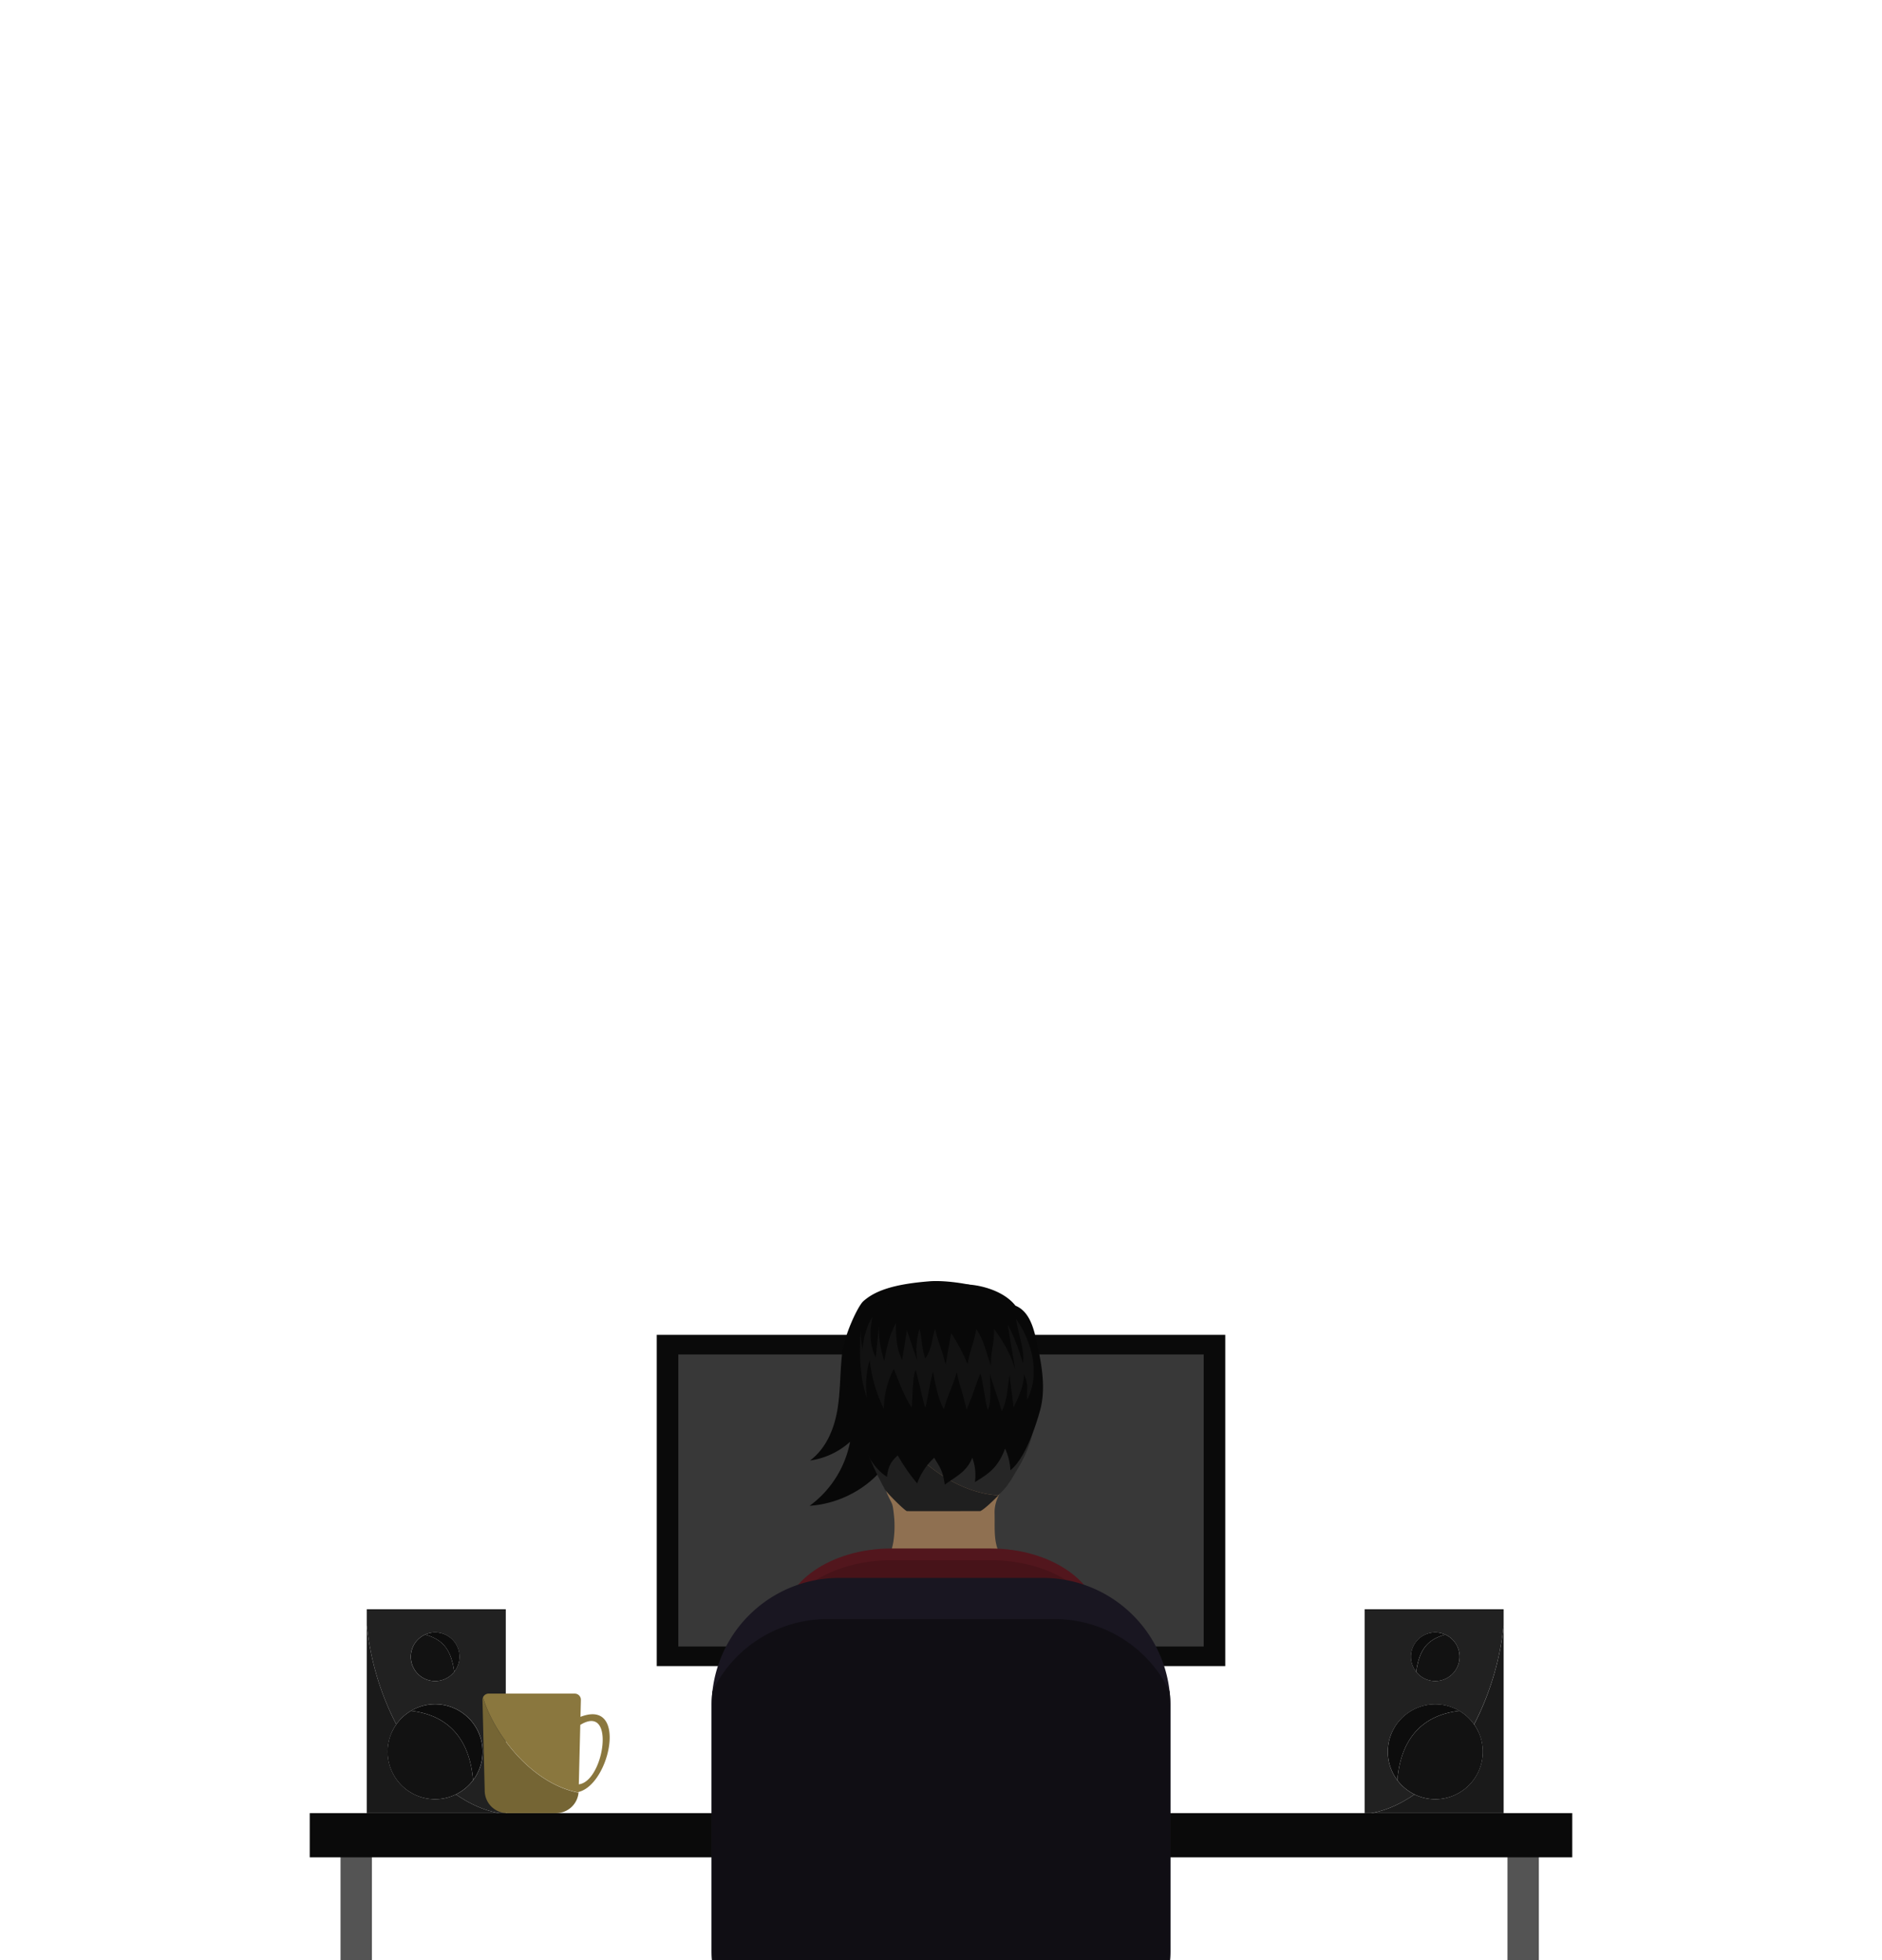 <svg xmlns="http://www.w3.org/2000/svg" width="960" height="1000" viewBox="0 0 960 1000"><title>about-bottom</title><g id="desk"><rect x="173.7" y="943.26" width="16.01" height="271.74" fill="#545454"/><rect x="768.95" y="943.26" width="16.01" height="271.74" fill="#545454"/><rect x="158" y="925" width="644" height="22.56" fill="#0a0a0a"/><rect x="335" y="681" width="290" height="169" fill="#0a0a0a"/><path d="M232.56,915.45c7.45,5.15,15,8.38,22.14,9.55H258V821H187.09v8.18a141.6,141.6,0,0,0,15.06,50.58,24.22,24.22,0,1,1,30.41,35.69Zm1.8-70.22A12.41,12.41,0,1,1,222,832.82,12.4,12.4,0,0,1,234.36,845.23Z" fill="#212121"/><path d="M187.09,829.18a141.6,141.6,0,0,0,15.06,50.58,24.22,24.22,0,0,0,29.54,36.11c.3-.13.58-.28.87-.42,7.45,5.15,15,8.38,22.14,9.55H187.09Z" fill="#1a1a1a"/><path d="M210.52,840.41a12.45,12.45,0,0,1,6.36-6.5c9,2.57,13.18,7.42,14.84,19a12.41,12.41,0,0,1-21.2-12.46Z" fill="#121212"/><path d="M216.88,833.91a12.4,12.4,0,0,1,14.84,19C230.06,841.33,225.85,836.48,216.88,833.91Z" fill="#0d0d0d"/><path d="M209.65,872.82a24.21,24.21,0,0,1,31.67,35.38C239.58,887.35,228.85,875,209.65,872.82Z" fill="#0d0d0d"/><path d="M199.78,883.91a24.47,24.47,0,0,1,9.87-11.09c19.2,2.22,29.93,14.53,31.67,35.38a24.37,24.37,0,0,1-8.76,7.24c-.29.14-.58.29-.87.42a24.23,24.23,0,0,1-31.91-32Z" fill="#121212"/><rect x="346" y="691" width="268" height="149" fill="#383838"/><path d="M306.76,882.54c-1.32-4.31-4.69-6.25-10.77-2.5l-.34,13.61-.41,16.7C303.81,909.39,309.42,891.19,306.76,882.54Z" fill="none"/><path d="M246.37,866c0,.07-.06.13-.09.2a3.06,3.06,0,0,0-.17,1.11l1.14,46.18a11.51,11.51,0,0,0,10.45,11.47c.35,0,.71.06,1.07.06h24.87a11.52,11.52,0,0,0,11.45-10.25c0-.07,0-.13,0-.2C271.38,910.07,252.06,885,246.37,866Z" fill="#756534"/><path d="M304.75,874.88c-2.21-.62-5.07-.37-8.65,1l.21-8.63a3.14,3.14,0,0,0-3.14-3.22H249.24a3.13,3.13,0,0,0-2.87,1.91c5.7,19,25,44.08,48.74,48.56,0-.09,0-.18,0-.28C308.93,910.83,317.51,878.45,304.75,874.88Zm-9.09,18.77L296,880c6.08-3.75,9.45-1.81,10.77,2.5,2.66,8.65-2.95,26.85-11.52,27.81Z" fill="#8a773e"/><path d="M707.91,893.68a24.22,24.22,0,0,1,44-13.93A141.6,141.6,0,0,0,767,829.18V821H696.09V925h3.3c7.1-1.17,14.69-4.4,22.14-9.55A24.21,24.21,0,0,1,707.91,893.68Zm24.23-60.86a12.4,12.4,0,1,1-12.41,12.41A12.41,12.41,0,0,1,732.14,832.82Z" fill="#212121"/><path d="M767,829.18a141.6,141.6,0,0,1-15.06,50.58,24.22,24.22,0,0,1-29.54,36.11c-.3-.13-.58-.28-.87-.42-7.45,5.15-15,8.38-22.14,9.55H767Z" fill="#1a1a1a"/><path d="M743.58,840.41a12.45,12.45,0,0,0-6.36-6.5c-9,2.57-13.18,7.42-14.84,19a12.41,12.41,0,0,0,21.2-12.46Z" fill="#121212"/><path d="M737.21,833.91a12.4,12.4,0,0,0-14.84,19C724,841.33,728.24,836.48,737.21,833.91Z" fill="#0d0d0d"/><path d="M744.44,872.82a24.21,24.21,0,0,0-31.67,35.38C714.51,887.35,725.24,875,744.44,872.82Z" fill="#0d0d0d"/><path d="M754.31,883.91a24.47,24.47,0,0,0-9.87-11.09c-19.2,2.22-29.93,14.53-31.67,35.38a24.37,24.37,0,0,0,8.76,7.24c.29.14.58.29.87.42a24.23,24.23,0,0,0,31.91-32Z" fill="#121212"/></g><g id="me"><path d="M507.8,785.86c-.65-4.37-.35-9.1-.47-13.64C507,761.34,515.85,755.68,521,745l.61-1.28c5.24-11,8.56-20.65,7.37-35.44-1-12-3-24.21-9.56-34.31-3.15-4.81-7.23-9.17-12.39-11.7-6.39-3.12-13.83-3.17-20.91-2.5-10.39,1-20.92,3.52-29.44,9.54-13.48,9.52-20.05,26.78-19.76,43.28.19,10.64,2.89,21,6.95,30.9a146.24,146.24,0,0,0,7.73,15.87l.77,2.28c2.93,6.59,2.79,4.56,3.46,9.91a53.71,53.71,0,0,1-.13,15.05c-1.44,8.47-5.87,16.4-17.27,16.4h20.46l45.4,0,24.18,0C513.18,800.4,509,793.69,507.8,785.86Z" fill="#8f7051"/><path d="M413,768.21c16.54-1.1,32.25-10.23,40.66-23.65a22.63,22.63,0,0,1-.75,2.3c3.93-1.74,6.72-3.47,9.15-7.16a57.28,57.28,0,0,0,5.31-10.62c2.69-6.8,5-13.69,8-20.38,5-11.2,11.47-21.68,20.86-29.94.1-.78.19-1.56.27-2.34.08-2.62.22-5.26.45-7.88a31.61,31.61,0,0,0-2.39-13.11c-7.46-1.51-15.73-2.22-21-1.7-18.16,1.47-27.4,4.94-33.17,10.1-2.77,2.47-9.72,17.17-10.84,26.84s-.79,19.48-2.49,29.07-5.77,19.31-13.87,25.38a38.62,38.62,0,0,0,20.43-9.56A52.68,52.68,0,0,1,413,768.21Z" fill="#080808"/><path d="M449,715.83a9.89,9.89,0,0,0-9,8.59c-1.39-1.91-2.25-2.89-2.19-2.38,1.67,14.46,7.95,27,11.56,34,.73,1.41,1.37,2.6,1.82,3.5,1,2,10.17,11,11.37,11.37.3.1,37.47,0,37.47,0,1.63-.62,6-4.64,9.26-8C479.66,761.15,454.22,731.65,449,715.83Z" fill="#1f1f1f"/><path d="M529.61,709.07c-.06-.79.16-3.15-.41-3.78l-3.08,2.65c.54.29,2.19,3,1.28,3.1a2,2,0,0,0-1.93,2.08l.06,1.5a2,2,0,0,0,.45,1.17c.11,5-9.63-7.68-10.65-5.31-.21.48.09,3.94.34,7a8.49,8.49,0,0,0-6.69-2.73c-5,.54-10.29.18-15.36.16-5.23,0-10.48.09-15.71.42-9.46.6-18.88.47-28.34.47l-.6,0c5.25,15.83,30.69,45.32,60.26,47.08,1.7-1.72,3.12-3.26,3.74-4,1-1.25,1.72-2.3,2.36-3.26,1.32-2,2.14-3.59,3.44-5.68a67.39,67.39,0,0,0,8.58-21.08c1-4.59,2.54-9.28,2.55-14C529.91,712.93,529.75,711,529.61,709.07Z" fill="#262626"/><path d="M526,708.09l.17-.14C526,707.89,525.95,707.91,526,708.09Z" fill="#424242"/><path d="M435.07,718.7c-1.56-6.75-4.68-14.1-4.18-21,.82-11.41,7.52-21.9,16.56-28.9S467.67,658,479,656.18c6.84-1.09,13.88-1.49,20.65-.06s14.05,4.55,18.33,10h0c7.55,3.12,9.53,12.29,11.24,20.28,2.33,10.9,4.28,22.44,1.31,33.18-3.09,11.16-8.44,25.18-15.13,30.53A30,30,0,0,0,512.68,739C509,749,504,752,497.3,756.12a25.16,25.16,0,0,0-1.34-12.4c-3,7.28-8,9.28-14.05,13.74C481,750,479,748,476.55,743.72a32.42,32.42,0,0,0-8.7,13.07,95,95,0,0,1-9.9-14.27c-4,3.48-5,6.48-5.49,10.93C443.1,747.43,439.09,736.09,435.07,718.7Z" fill="#080808"/><path d="M454.64,790h50.73c30.73,0,55.64,17.23,55.64,38.49v43c0,21.26-24.91,38.49-55.64,38.49H454.64C423.91,910,399,892.77,399,871.51v-43C399,807.23,423.91,790,454.64,790Z" fill="#52161d"/><path d="M454.64,796h50.73c30.73,0,55.64,16.37,55.64,36.57v40.87c0,20.19-24.91,36.57-55.64,36.57H454.64C423.91,910,399,893.63,399,873.43V832.57C399,812.37,423.91,796,454.64,796Z" fill="#471319"/><path d="M442.25,713.21a45.9,45.9,0,0,1,1.4-19.44,73.56,73.56,0,0,0,7.2,25,45.07,45.07,0,0,1,5.07-20.38C458.41,704.46,461,712,465,718c.64-4.45.3-14.81,2-19,.29-.72,4.67,19.7,5,19,.78-1.65,3-16.47,4-18,.3,2.11,2.35,14.09,5.48,18.92,1.83-7.05,4.69-11.87,6.52-18.92,1.59,7.41,3.41,11.59,5,19,2.06-3.79,5.5-14.82,7-18,.65-1.38,3.28,19.43,4,18,2-4,.86-16.27,1-18,1.89,6.88,4.11,12.12,6,19,2.92-5.78,3-13,4-18.59.62,6.62,1.34,10,2,16.59,3.08-6.37,4.85-10,5.41-16.92C525,708,523.5,707.55,524,714c6.57-13,2.7-28.86-5.58-41,.23,5.37,4.58,16,3.37,22.35-1.53-5.22-4.87-14.62-7.71-19.35.87,6.09,2.85,16.53,3.72,22.62C515.79,691.16,511,683,507,678c.53,5.63-2,13.24-1.46,18.87C503,690,502,684,498,678c-.93,6.09-3.52,11.8-4.45,17.88a94.65,94.65,0,0,0-8.4-15.8l-2.79,16.19c-1.55-6.86-3.81-11.42-5.36-18.27-1.9,5.51-1.53,10.18-5,15-2-5-1.55-10.57-3-15a36.82,36.82,0,0,0-1.09,16.28l-5.29-15.58-2.43,15C457,688,457,680,457,675c-3.43,6.06-5,13.82-5.94,19.37a54.27,54.27,0,0,1-2.75-17.92l-1.57,16.16C443,685.2,444,677,445,672c-3,4.18-5,12.59-5.17,17.58.08-2.69-1.08-8.9-.83-11.58C438.41,689,438.26,702.49,442.25,713.21Z" fill="#121212"/></g><g id="chair"><path d="M597,870.08V994.92A65.08,65.08,0,0,1,531.92,1060H428.08A65.08,65.08,0,0,1,363,994.92V870.08a62.72,62.72,0,0,1,.4-7.16A65.08,65.08,0,0,1,428.08,805H531.92a65.08,65.08,0,0,1,64.68,57.92A62.72,62.72,0,0,1,597,870.08Z" fill="#191621"/><path d="M597,870.08V994.92A65.08,65.08,0,0,1,531.92,1060H428.08A65.08,65.08,0,0,1,363,994.92V870.08a62.72,62.72,0,0,1,.4-7.16A65.08,65.08,0,0,1,422.08,826H537.92a65.08,65.08,0,0,1,58.68,36.92A62.72,62.72,0,0,1,597,870.08Z" fill="#100e14"/></g></svg>